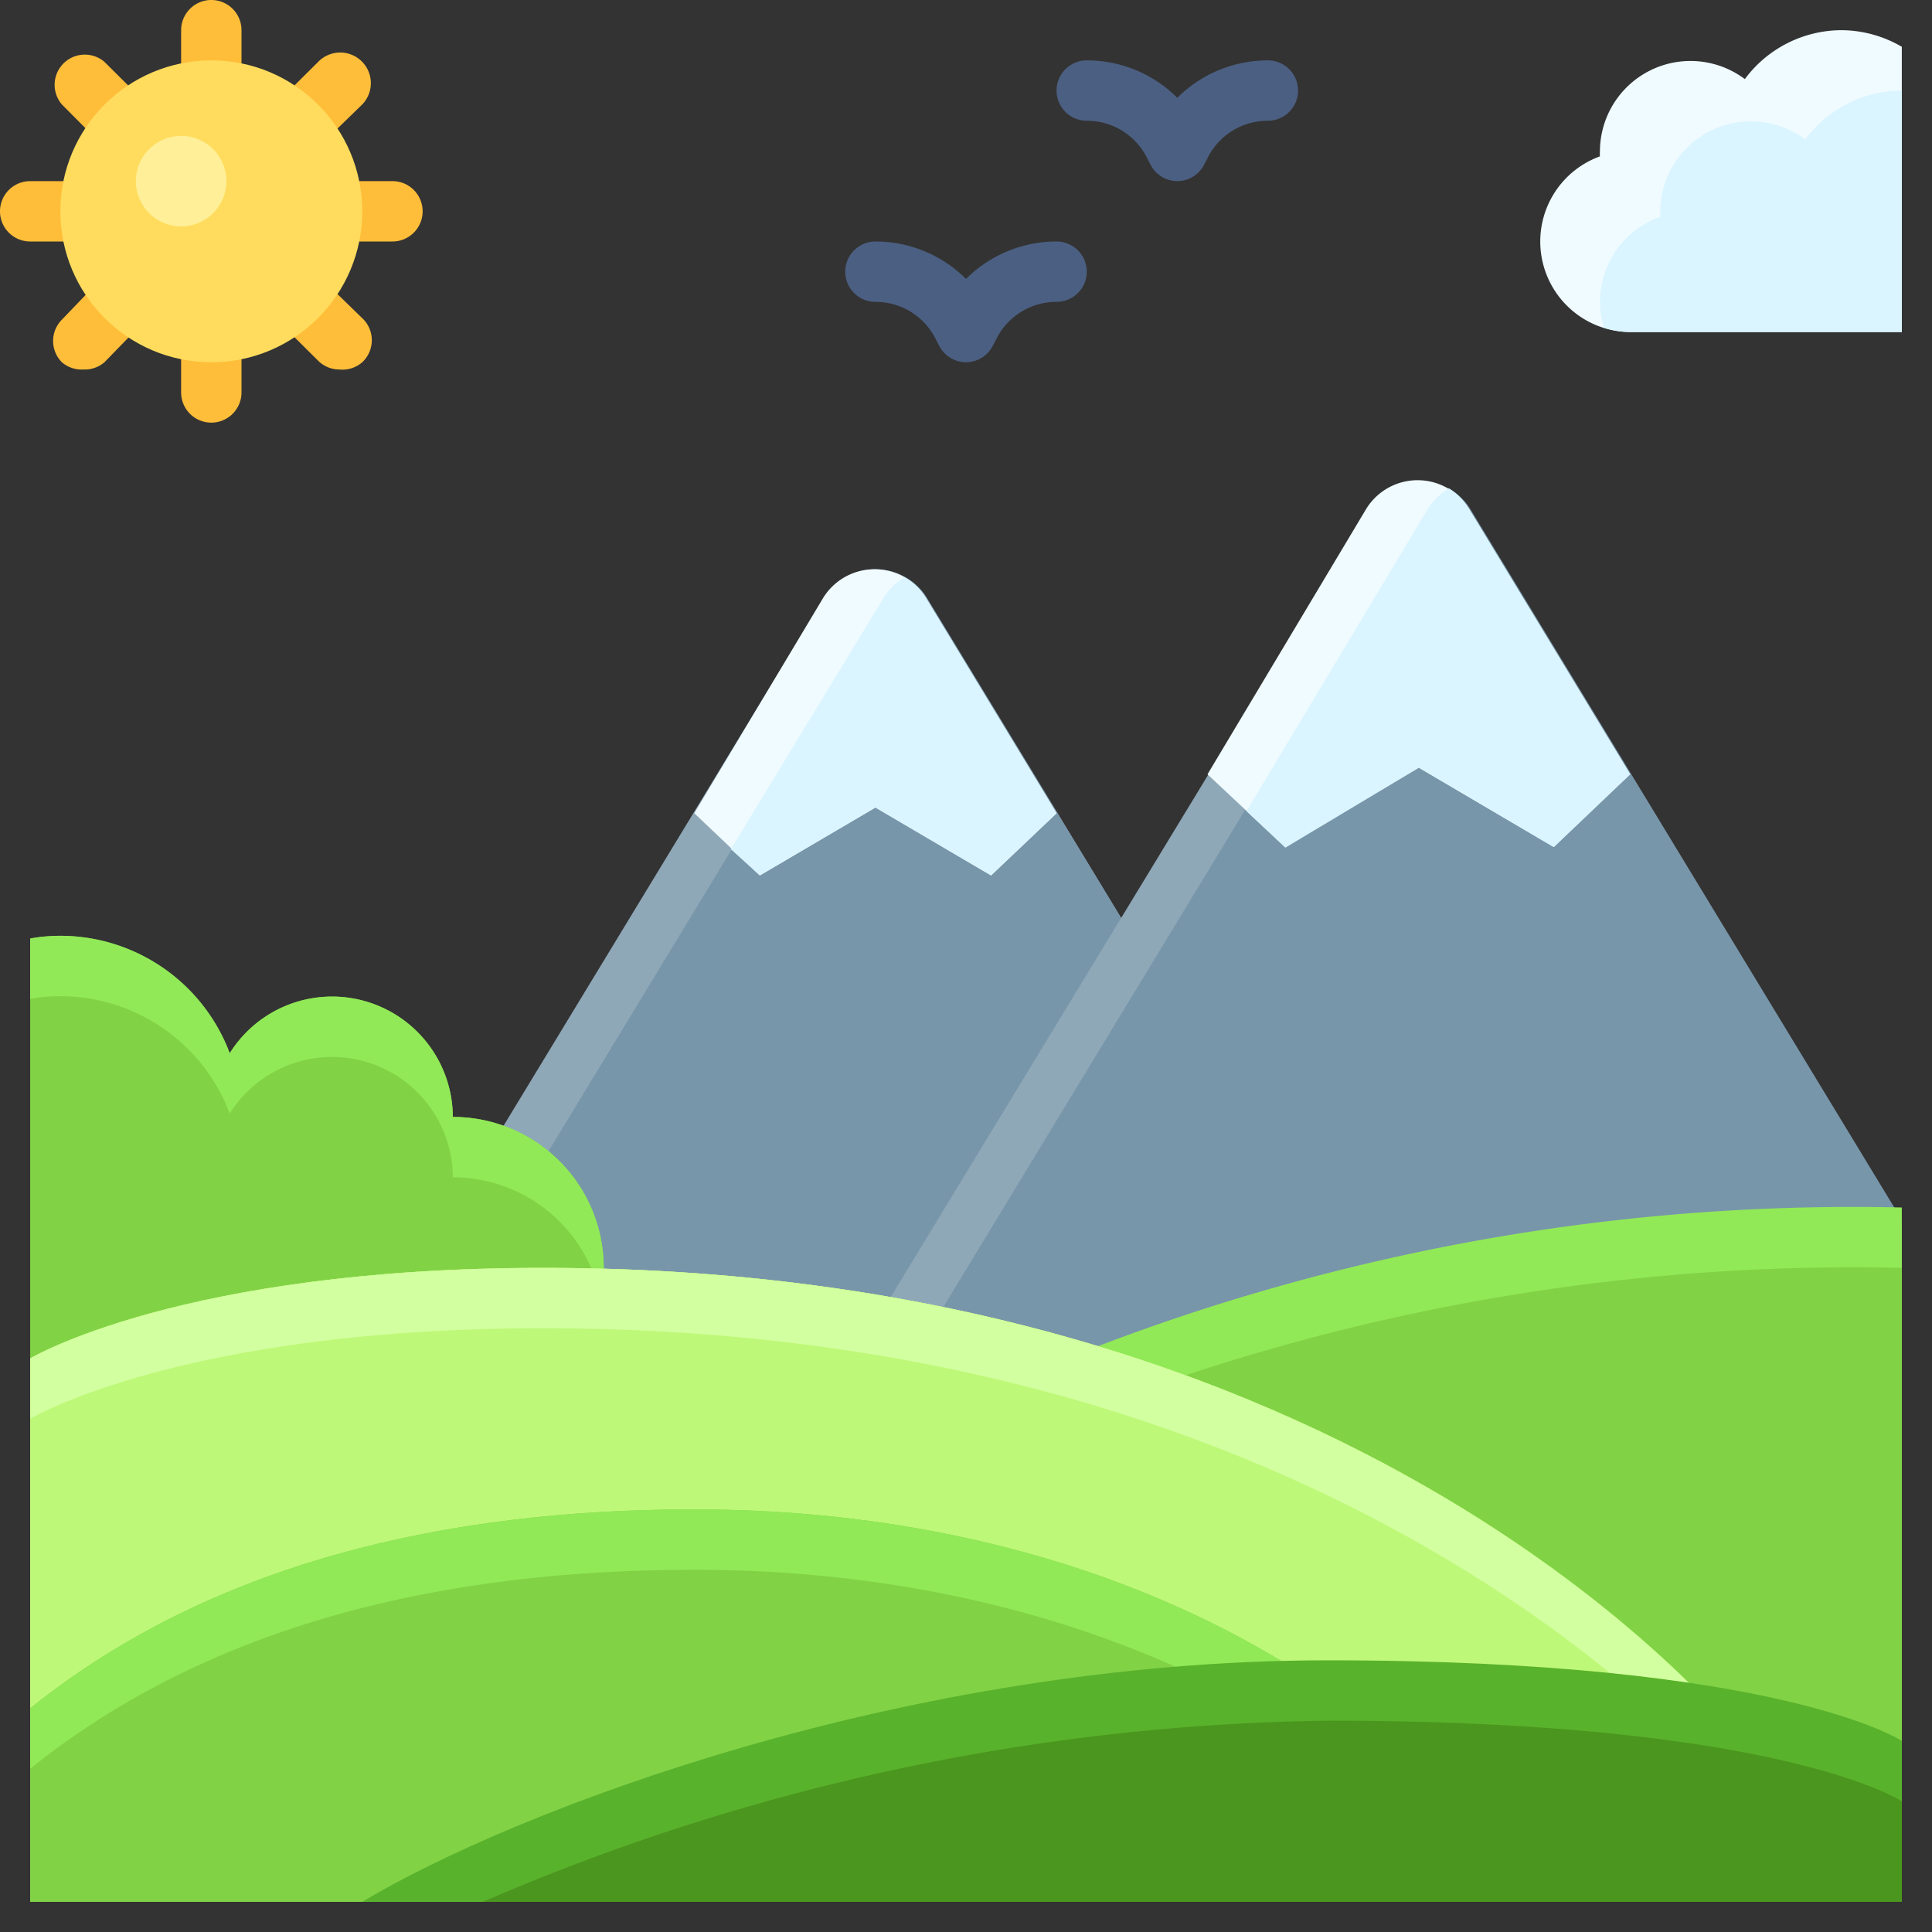 <!-- icon666.com - MILLIONS vector ICONS FREE --><svg  id="Flat" viewBox="0 0 64 64" xmlns="http://www.w3.org/2000/svg"><rect x="0" y="0" width="64" height="64" fill="#333333" stroke="none"/><path d="m12 45 15.29-25.18a2 2 0 0 1 3.42 0l15.29 25.18z" fill="#8fa8b8"></path><path d="m30 19.13a1.88 1.88 0 0 0 -.71.69l-15.29 25.18h32l-15.29-25.18a1.88 1.88 0 0 0 -.71-.69z" fill="#7896aa"></path><path d="m29 26.75 3.83 2.25 2.17-2.06-4.32-7.12a2 2 0 0 0 -3.42 0l-4.26 7.12 2.17 2.06z" fill="#f0fbff"></path><path d="m25.17 29 3.83-2.25 3.83 2.25 2.17-2.06-4.32-7.12a1.88 1.88 0 0 0 -.71-.69 1.88 1.88 0 0 0 -.71.69l-5.05 8.31z" fill="#daf5ff"></path><path d="m63 40.5-14.29-23.5a2 2 0 0 0 -3.42 0l-18.29 30.09h36z" fill="#8fa8b8"></path><path d="m48.71 16.87a2 2 0 0 0 -.71-.69 2 2 0 0 0 -.71.69l-18.29 30.13h34v-6.59z" fill="#7896aa"></path><path d="m47 25.43 4.47 2.63 2.53-2.41-5.33-8.78a2 2 0 0 0 -3.42 0l-5.25 8.78 2.57 2.41z" fill="#f0fbff"></path><path d="m48 16.18a2 2 0 0 0 -.71.69l-6 10 1.29 1.21 4.42-2.65 4.47 2.63 2.53-2.41-5.33-8.78a2 2 0 0 0 -.67-.69z" fill="#daf5ff"></path><path d="m15 37a4 4 0 0 0 -7.39-2.11 6 6 0 0 0 -5.61-3.89 5.55 5.55 0 0 0 -1 .09v13.91h19v-3a5 5 0 0 0 -5-5z" fill="#82d246"></path><path d="m15 37a4 4 0 0 0 -7.39-2.11 6 6 0 0 0 -5.61-3.89 5.55 5.55 0 0 0 -1 .09v2a5.55 5.55 0 0 1 1-.09 6 6 0 0 1 5.61 3.89 4 4 0 0 1 7.39 2.11 5 5 0 0 1 5 5v-2a5 5 0 0 0 -5-5z" fill="#91e957"></path><path d="m63 40v23h-62v-11a110.48 110.48 0 0 0 30.86-5.5 70.14 70.14 0 0 1 31.14-6.5z" fill="#91e957"></path><path d="m31.86 48.5a110.48 110.48 0 0 1 -30.86 5.5v9h62v-21a70.14 70.14 0 0 0 -31.14 6.5z" fill="#82d246"></path><path d="m58 58h-57v-13s5-3 17-3c28 0 40 16 40 16z" fill="#bef878"></path><path d="m58 58h-57v-13s5-3 17-3c28 0 40 16 40 16z" fill="#bef878"></path><path d="m32 12a1 1 0 0 1 -.89-.55l-.11-.21a2.22 2.22 0 0 0 -2-1.24 1 1 0 0 1 0-2 4.24 4.24 0 0 1 3 1.24 4.24 4.24 0 0 1 3-1.24 1 1 0 0 1 0 2 2.22 2.22 0 0 0 -2 1.24l-.11.21a1 1 0 0 1 -.89.55z" fill="#4b5f82"></path><path d="m39 6a1 1 0 0 1 -.89-.55l-.11-.21a2.22 2.22 0 0 0 -2-1.24 1 1 0 0 1 0-2 4.24 4.24 0 0 1 3 1.24 4.24 4.24 0 0 1 3-1.24 1 1 0 0 1 0 2 2.22 2.22 0 0 0 -2 1.24l-.11.21a1 1 0 0 1 -.89.55z" fill="#4b5f82"></path><path d="m23 50c11.38 0 22 4.29 28 13h-50v-6.41c6-4.82 13.77-6.59 22-6.59z" fill="#82d246"></path><path d="m56.2 58h1.8s-12-16-40-16c-12 0-17 3-17 3v2s5-3 17-3c21.81 0 33.91 9.71 38.2 14z" fill="#d2ff9f"></path><path d="m49.45 63h1.55c-6-8.71-16.62-13-28-13-8.23 0-16 1.77-22 6.59v2c6-4.82 13.77-6.59 22-6.59 10.47 0 20.25 3.64 26.45 11z" fill="#91e957"></path><path d="m12 63h51v-5.33s-4-2.67-19-2.67c-14 0-27 5-32 8z" fill="#59b22b"></path><path d="m16 63h47v-3.33s-4-2.67-19-2.67a72.8 72.8 0 0 0 -28 6z" fill="#4b961f"></path><g fill="#ffbe39"><path d="m13 8h-2a1 1 0 0 1 0-2h2a1 1 0 0 1 0 2z"></path><path d="m3 8h-2a1 1 0 0 1 0-2h2a1 1 0 0 1 0 2z"></path><path d="m9.83 5.17a1 1 0 0 1 -.71-.29 1 1 0 0 1 0-1.42l1.42-1.41a1 1 0 0 1 1.46 1.41l-1.46 1.42a1 1 0 0 1 -.71.29z"></path><path d="m2.76 12.24a1 1 0 0 1 -.71-.24 1 1 0 0 1 0-1.41l1.41-1.47a1 1 0 1 1 1.42 1.42l-1.42 1.46a1 1 0 0 1 -.7.24z"></path><path d="m7 4a1 1 0 0 1 -1-1v-2a1 1 0 0 1 2 0v2a1 1 0 0 1 -1 1z"></path><path d="m7 14a1 1 0 0 1 -1-1v-2a1 1 0 0 1 2 0v2a1 1 0 0 1 -1 1z"></path><path d="m4.17 5.17a1 1 0 0 1 -.71-.29l-1.41-1.42a1 1 0 0 1 1.41-1.41l1.42 1.41a1 1 0 0 1 0 1.42 1 1 0 0 1 -.71.29z"></path><path d="m11.24 12.24a1 1 0 0 1 -.7-.29l-1.42-1.41a1 1 0 1 1 1.42-1.42l1.46 1.42a1 1 0 0 1 0 1.46 1 1 0 0 1 -.76.24z"></path></g><circle cx="7" cy="7" fill="#ffdc5d" r="5"></circle><circle cx="6" cy="6" fill="#ffef98" r="1.5"></circle><path d="m61 1a4 4 0 0 0 -3.2 1.62 3 3 0 0 0 -4.8 2.38 1.1 1.1 0 0 0 0 .18 3 3 0 0 0 1 5.82h9v-9.45a4 4 0 0 0 -2-.55z" fill="#f0fbff"></path><path d="m59.8 4.62a3 3 0 0 0 -4.8 2.38 1.1 1.1 0 0 0 0 .18 3 3 0 0 0 -2 2.82 3 3 0 0 0 .14.86 3 3 0 0 0 .86.14h9v-8a4 4 0 0 0 -3.2 1.62z" fill="#daf5ff"></path></svg>
